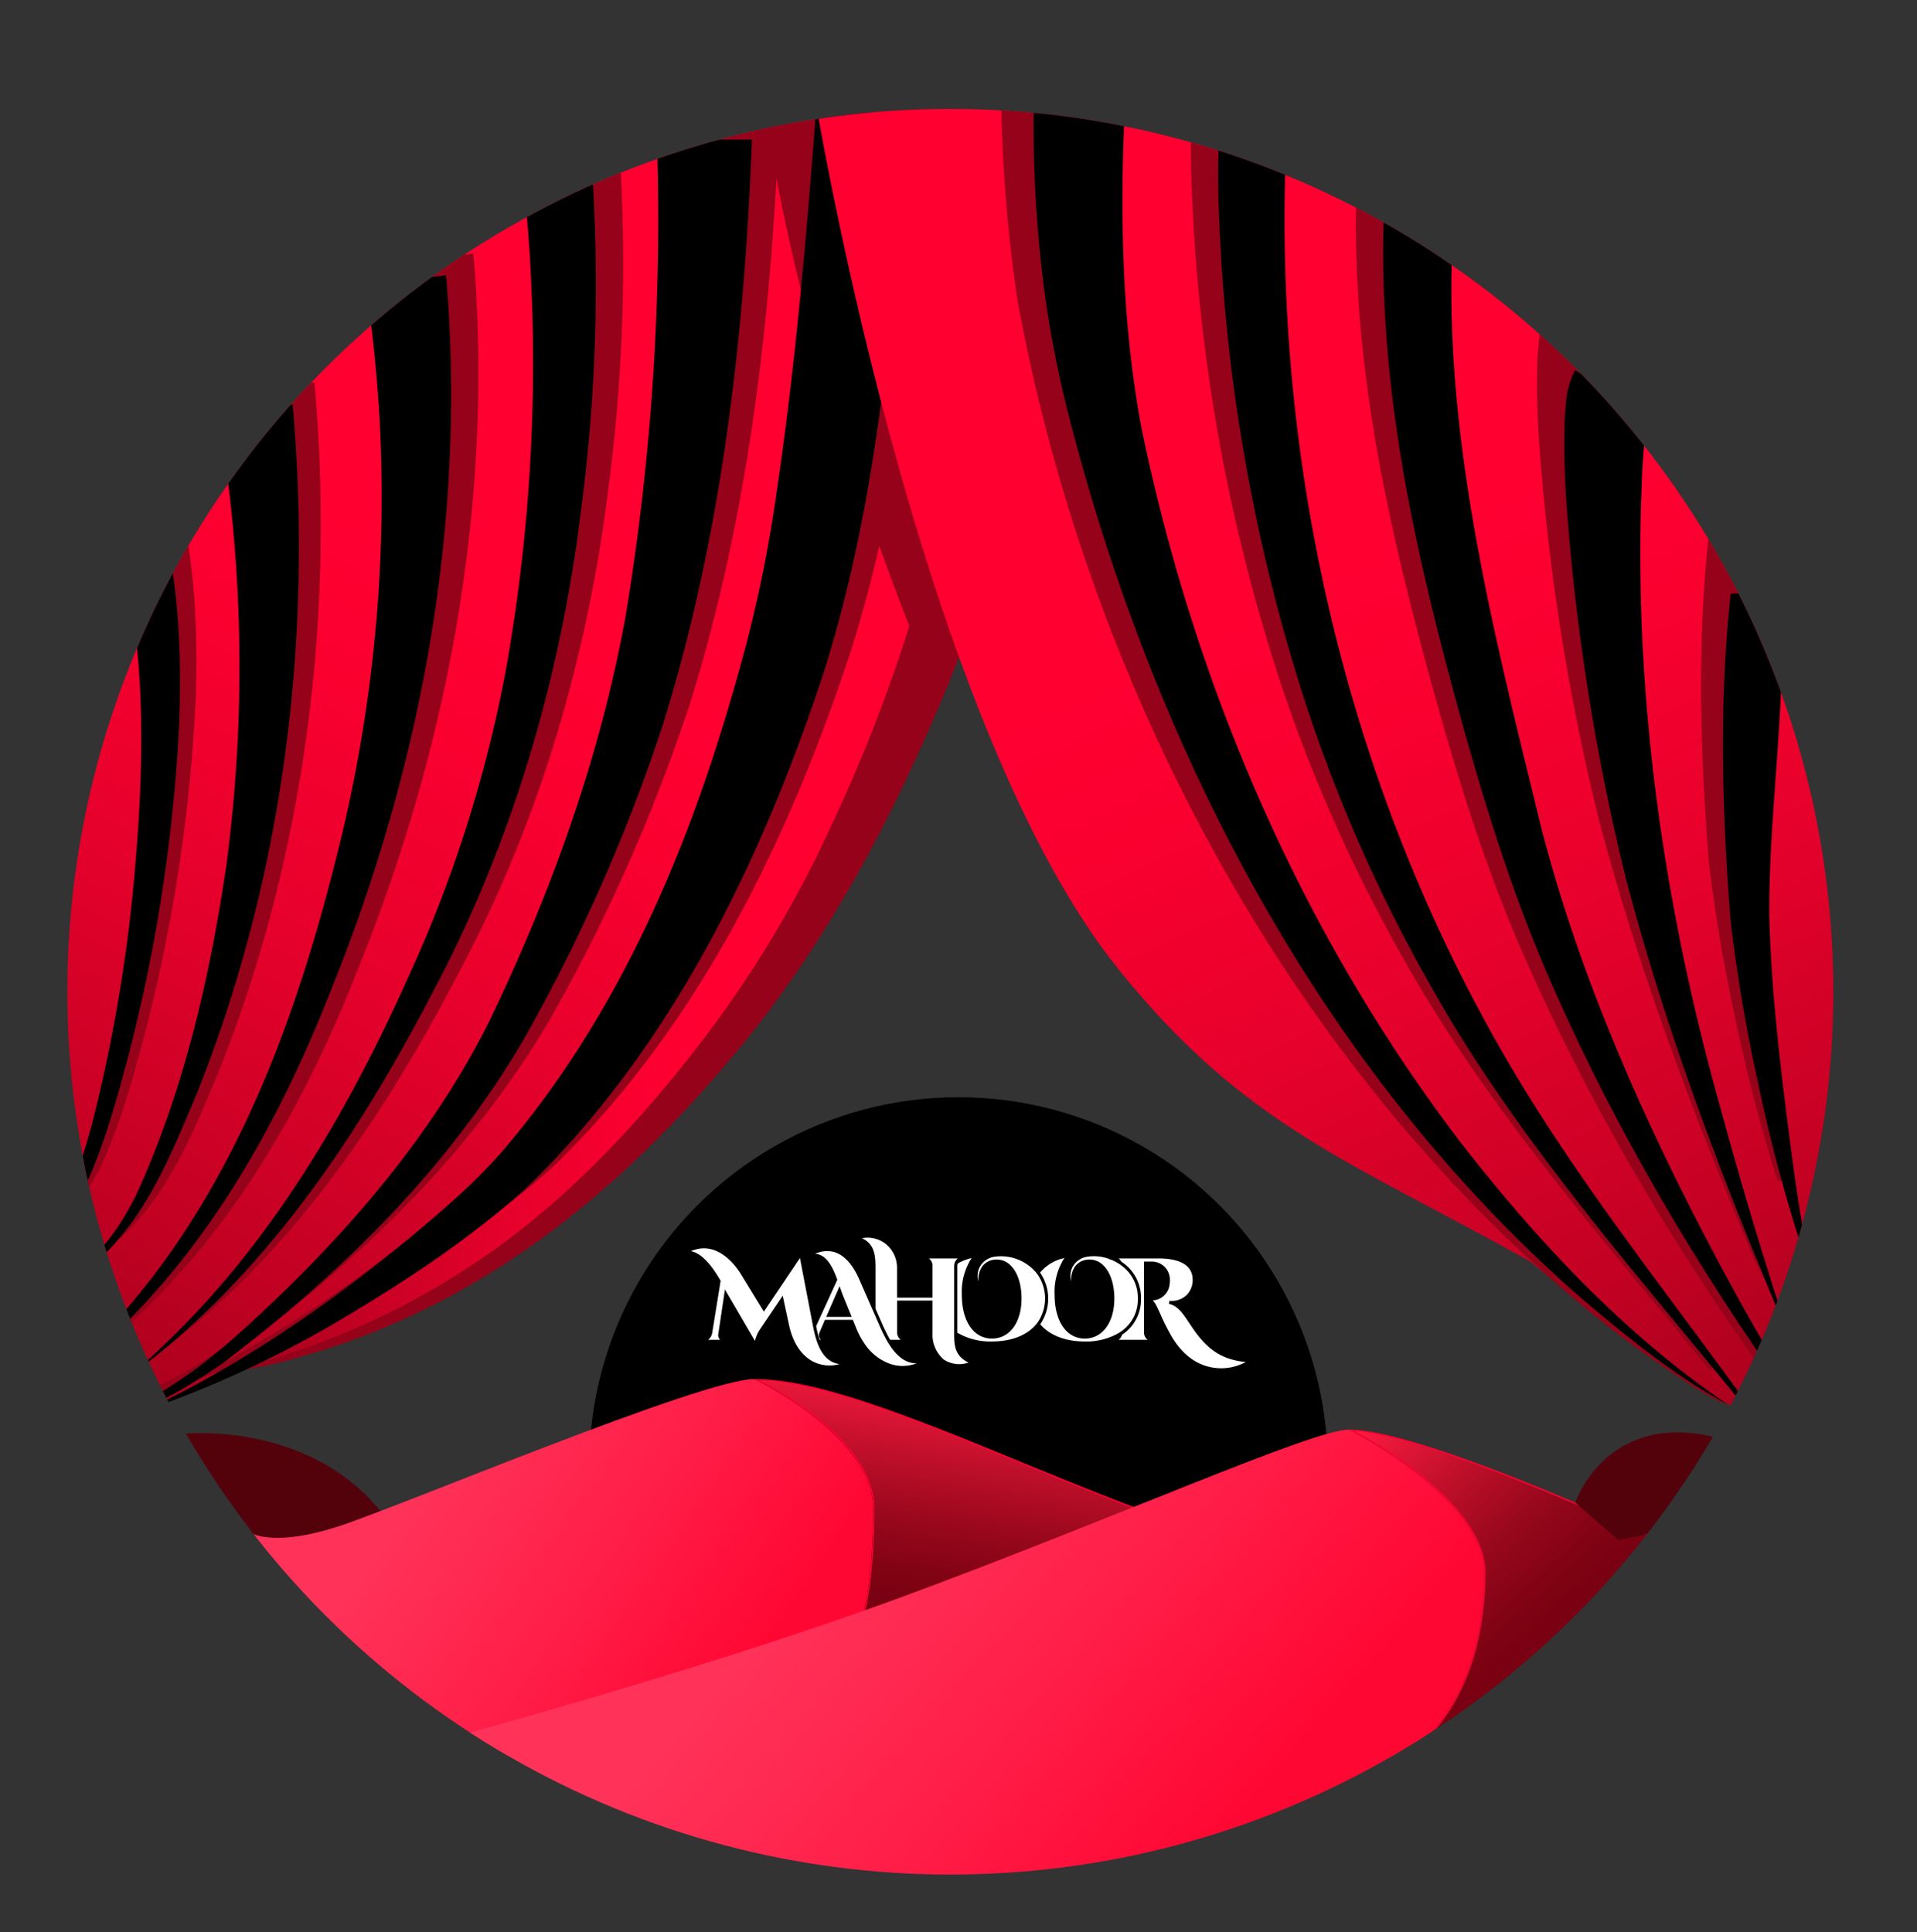 <svg id="Mahoor" xmlns="http://www.w3.org/2000/svg" xmlns:xlink="http://www.w3.org/1999/xlink" viewBox="0 0 350.853 353.724"><rect x="0" y="0" width="350.853" height="353.724" fill="#333333" stroke="none"/><defs><style>.cls-1{fill:none;}.cls-2{clip-path:url(#clip-path);}.cls-3{fill:#53020c;}.cls-4{fill:url(#linear-gradient);}.cls-5{fill:url(#linear-gradient-2);}.cls-6{fill:#ff0031;}.cls-7{fill:url(#linear-gradient-3);}.cls-8{fill:url(#linear-gradient-4);}.cls-9{fill:url(#linear-gradient-5);}.cls-10{fill:url(#linear-gradient-6);}.cls-11{fill:#950219;}.cls-12{fill:url(#linear-gradient-7);}.cls-13{fill:#fff;}</style><clipPath id="clip-path" transform="translate(-76.067 -38.332)"><circle id="mask_area" data-name="mask area" class="cls-1" cx="250" cy="219.876" r="161.604"/></clipPath><linearGradient id="linear-gradient" x1="155.498" y1="303.975" x2="223.195" y2="350.528" gradientUnits="userSpaceOnUse"><stop offset="0" stop-color="#ff335a"/><stop offset="0.397" stop-color="#ff214a"/><stop offset="0.856" stop-color="#ff0733"/></linearGradient><linearGradient id="linear-gradient-2" x1="252.083" y1="290.335" x2="246.312" y2="333.232" gradientUnits="userSpaceOnUse"><stop offset="0" stop-color="#ff1c41"/><stop offset="0.049" stop-color="#f61a3e"/><stop offset="0.356" stop-color="#c00f2b"/><stop offset="0.622" stop-color="#9a081d"/><stop offset="0.833" stop-color="#820314"/><stop offset="0.964" stop-color="#790111"/></linearGradient><linearGradient id="linear-gradient-3" x1="228.168" y1="319.63" x2="295.812" y2="379.026" gradientUnits="userSpaceOnUse"><stop offset="0" stop-color="#ff335a"/><stop offset="0.464" stop-color="#ff214a"/><stop offset="1" stop-color="#ff0733"/></linearGradient><linearGradient id="linear-gradient-4" x1="322.737" y1="300.047" x2="357.128" y2="337.825" gradientUnits="userSpaceOnUse"><stop offset="0.012" stop-color="#ff1c41"/><stop offset="0.065" stop-color="#f51a3e"/><stop offset="0.378" stop-color="#c00f2a"/><stop offset="0.649" stop-color="#99081d"/><stop offset="0.866" stop-color="#820314"/><stop offset="1" stop-color="#790111"/></linearGradient><linearGradient id="linear-gradient-5" x1="111.972" y1="186.361" x2="251.655" y2="186.361" gradientUnits="userSpaceOnUse"><stop offset="0" stop-color="#950219"/><stop offset="0.004" stop-color="#960219"/><stop offset="0.212" stop-color="#c30123"/><stop offset="0.398" stop-color="#e4012b"/><stop offset="0.552" stop-color="#f8002f"/><stop offset="0.657" stop-color="#ff0031"/></linearGradient><linearGradient id="linear-gradient-6" x1="72.104" y1="310.851" x2="207.561" y2="59.976" xlink:href="#linear-gradient-5"/><linearGradient id="linear-gradient-7" x1="411.727" y1="323.75" x2="283.135" y2="45.605" xlink:href="#linear-gradient-5"/></defs><g id="Logo"><g class="cls-2"><circle id="Sun" cx="175.423" cy="268.441" r="67.589"/><g id="Hill"><path id="h1" class="cls-3" d="M110.071,300.772s22.258-2.272,35.632,14.169-34.423,3.537-34.423,3.537Z" transform="translate(-76.067 -38.332)"/><path id="h2" class="cls-4" d="M235.84,314.367c0-13.21-21.7-23.6-21.7-23.6-9.6,0-65.189,23.476-76.358,27.055s-15.315,1.32-15.315,1.32l-5.968,1.095,44.623,41.891,73.919-26.169-.876-2.783S235.84,327.577,235.84,314.367Z" transform="translate(-76.067 -38.332)"/><g id="h3"><path class="cls-5" d="M234.287,333.141c.023,0,1.678-5.717,1.678-18.775,0-12.03-18.072-21.823-21.284-23.468,9.934.172,23.707,5.075,43.984,13.433,21.655,8.929,24.864,9.952,24.895,9.961l2.141,3.6-50.576,17.9Z" transform="translate(-76.067 -38.332)"/><path class="cls-6" d="M215.235,291.038c9.873.34,23.5,5.211,43.382,13.409,19.96,8.23,24.178,9.721,24.813,9.934l2.084,3.448-50.309,17.81-.776-2.466c.195-.716,1.661-6.52,1.661-18.806,0-11.747-16.55-21.1-20.855-23.329m-1.092-.269s21.7,10.388,21.7,23.6-1.672,18.811-1.672,18.811l.876,2.783,50.843-18-2.291-3.789s-2.983-.928-24.883-9.957-34.964-13.447-44.57-13.447Z" transform="translate(-76.067 -38.332)"/></g><path id="h4" class="cls-7" d="M336.785,356.825c6.59-6.708,10.756-16.533,10.924-30.342s-24.724-26.461-24.724-26.461c-6.643,0-43.261,16.4-81.468,30.5s-87.352,27.128-87.352,27.128,17.67,35.868,93.7,34.358c35.485-.7,66.908-13.641,90.564-28.156C335.54,362.58,333.284,360.387,336.785,356.825Z" transform="translate(-76.067 -38.332)"/><g id="h5"><path class="cls-8" d="M338.414,363.713c-1.927-.862-3.018-1.9-3.242-3.068-.213-1.111.36-2.367,1.7-3.733,7.115-7.241,10.8-17.478,10.96-30.427.154-12.676-20.9-24.492-24.326-26.329,13.638.478,53.535,18.95,53.941,19.139l.057.026.055-.029a9.68,9.68,0,0,1,3.768-1.081,2.3,2.3,0,0,1,1.926.795c.683.875.741,2.473.172,4.752C382.191,328.7,365.188,347.272,338.414,363.713Z" transform="translate(-76.067 -38.332)"/><path class="cls-6" d="M324.067,300.31c14.108.939,52.928,18.912,53.329,19.1l.114.053.11-.059a9.548,9.548,0,0,1,3.709-1.066,2.185,2.185,0,0,1,1.827.746c.659.844.709,2.407.149,4.646-1.23,4.921-18.189,23.431-44.9,39.843-1.85-.838-2.9-1.83-3.111-2.95-.2-1.068.357-2.286,1.669-3.621,7.138-7.265,10.838-17.532,11-30.514.151-12.408-19.225-23.65-23.892-26.176m-1.082-.288s24.892,12.652,24.724,26.461-4.334,23.634-10.924,30.342c-3.5,3.562-1.245,5.755,1.639,7.029,27.027-16.585,43.915-35.233,45.124-40.066,1.142-4.569-.405-5.7-2.219-5.7a9.752,9.752,0,0,0-3.827,1.095s-41.231-19.159-54.517-19.159Z" transform="translate(-76.067 -38.332)"/></g><path id="h6" class="cls-3" d="M364.379,313.384s5.537-16.605,25.226-12.058c-2.026,8.478-12.1,17.855-12.1,17.855l-5.232,1.067Z" transform="translate(-76.067 -38.332)"/></g><g id="Left-Curtain"><g id="Curtain"><path class="cls-9" d="M250.472,145.456s-13.925,48.085-41.286,82.531c-22.014,27.716-44.423,47.161-77.539,57.89-15.495,5.019-19.675,3.216-19.675,3.216C183.9,236.338,226.409,168.541,234.835,83.313l16.82,23.249v34.556Z" transform="translate(-76.067 -38.332)"/><path class="cls-10" d="M237.145,91.035c-26.544,141.529-84.794,181.9-130.9,203.985,0,0-27.486-20.243-30.135-97.04S182.7,58.272,182.7,58.272l46.235-3.743S239.662,40.353,237.145,91.035Z" transform="translate(-76.067 -38.332)"/></g><g id="Shadow"><g id="sh8"><path class="cls-11" d="M257.053,142.59a236.444,236.444,0,0,1-9.479,25.851c-9.4,22-20.952,43.37-36.259,61.858-21.26,25.8-46.783,46.816-79.386,56.141a82.186,82.186,0,0,1-13.222,2.931,18.2,18.2,0,0,1-6.779-.175l.088-.205a10.777,10.777,0,0,0,3.291.205c5.582-.4,10.967-2.149,16.236-3.945A140.418,140.418,0,0,0,161.5,270.529c16.842-10.907,30.739-25.63,42.914-41.459a206.142,206.142,0,0,0,23.843-39.7,291.249,291.249,0,0,0,17.2-46.478l.8-3.243,10.8,2.944Z" transform="translate(-76.067 -38.332)"/></g><g id="sh7"><path class="cls-11" d="M225.329,52.952a398.8,398.8,0,0,0,10.735,50.413c4.658,16.7,10.7,32.731,16.827,49.021l-9.287,3.428c-12.841-32.633-23.3-66.557-28.168-101.4l9.893-1.46Z" transform="translate(-76.067 -38.332)"/></g><g id="sh6"><path class="cls-11" d="M111.656,290.523c15.848-7.92,30.43-18.112,44.082-29.327,6.716-5.632,13.252-11.148,18.78-17.916,20.5-24.695,32.969-54.509,41.557-85.261a245.269,245.269,0,0,0,7.135-33.679c3.421-23,5.451-46.515,7.208-69.717l16.276.7c-.148,8.731-.851,18.3-1.525,27.01-2.382,25.53-5.706,51.358-13.613,75.9-11.39,34.334-27.9,68.29-54.31,93.711-10.161,9.1-21.5,16.618-33.161,23.56a194.785,194.785,0,0,1-32.23,15.5l-.2-.473Z" transform="translate(-76.067 -38.332)"/><path d="M106.656,294.523c15.848-7.92,30.43-18.112,44.082-29.327,6.716-5.632,13.252-11.148,18.78-17.916,20.5-24.695,32.969-54.509,41.557-85.261a245.269,245.269,0,0,0,7.135-33.679c3.421-23,5.451-46.515,7.208-69.717l16.276.7c-.148,8.731-.851,18.3-1.525,27.01-2.382,25.53-5.706,51.358-13.613,75.9-11.39,34.334-27.9,68.29-54.31,93.711-10.161,9.1-21.5,16.618-33.161,23.56a194.785,194.785,0,0,1-32.23,15.5l-.2-.473Z" transform="translate(-76.067 -38.332)"/></g><g id="sh5"><path class="cls-11" d="M218.69,59.893c-1.389,36.2-5.543,72.517-16.321,107.163A318.494,318.494,0,0,1,176.8,224.8c-13.729,23.458-33.357,42.736-54.868,59-9.257,6.373-21.707,13.889-33.208,9.769,13.767,4.046,28.979-8.573,38.5-17.335,17.2-15.829,32.825-33.895,43.328-54.822,11.375-23.6,20.374-48.587,25.03-74.356A445.981,445.981,0,0,0,201.3,59.893Z" transform="translate(-76.067 -38.332)"/><path d="M213.69,63.893c-1.389,36.2-5.543,72.517-16.321,107.163A318.494,318.494,0,0,1,171.8,228.8c-13.729,23.458-33.357,42.736-54.868,59-9.257,6.373-21.707,13.889-33.208,9.769,13.767,4.046,28.979-8.573,38.5-17.335,17.2-15.829,32.825-33.895,43.328-54.822,11.375-23.6,20.374-48.587,25.03-74.356A445.981,445.981,0,0,0,196.3,63.893Z" transform="translate(-76.067 -38.332)"/></g><g id="sh4"><path class="cls-11" d="M189.493,66.666a315.8,315.8,0,0,1-2.18,61.814c-3.836,30.563-12.66,60.52-27.183,87.736-11.717,22.522-25.811,44.3-44.752,61.418-3.764,3.41-7.759,6.536-11.759,9.63a159.78,159.78,0,0,0,21.139-21.6c12.638-15.672,22.442-33.4,30.68-51.7a241.413,241.413,0,0,0,18.2-56.9,320.208,320.208,0,0,0,3.979-81.769c-.166-1.725-.473-5.5-.725-7.232l12.6-1.392Z" transform="translate(-76.067 -38.332)"/><path d="M184.493,70.666a315.8,315.8,0,0,1-2.18,61.814c-3.836,30.563-12.66,60.52-27.183,87.736-11.717,22.522-25.811,44.3-44.752,61.418-3.764,3.41-7.759,6.536-11.759,9.63a159.78,159.78,0,0,0,21.139-21.6c12.638-15.672,22.442-33.4,30.68-51.7a241.413,241.413,0,0,0,18.2-56.9,320.208,320.208,0,0,0,3.979-81.769c-.166-1.725-.473-5.5-.725-7.232l12.6-1.392Z" transform="translate(-76.067 -38.332)"/></g><g id="sh3"><path class="cls-11" d="M162.709,84.746c3.828,44.879-4.489,90.189-21.416,131.69-6.522,16.552-14.723,32.59-25.545,46.755a134.553,134.553,0,0,1-18.136,19.448l-.758-.824a132.621,132.621,0,0,0,16.763-20.161c14.738-21.759,23.283-47.011,29.5-72.352a267.424,267.424,0,0,0,7.476-77.249c-.471-8.594-1.346-17.153-2.57-25.661l14.684-1.646Z" transform="translate(-76.067 -38.332)"/><path d="M157.709,88.746c3.828,44.879-4.489,90.189-21.416,131.69-6.522,16.552-14.723,32.59-25.545,46.755a134.553,134.553,0,0,1-18.136,19.448l-.758-.824a132.621,132.621,0,0,0,16.763-20.161c14.738-21.759,23.283-47.011,29.5-72.352a267.424,267.424,0,0,0,7.476-77.249c-.471-8.594-1.346-17.153-2.57-25.661l14.684-1.646Z" transform="translate(-76.067 -38.332)"/></g><g id="sh2"><path class="cls-11" d="M133.619,108.37c3.786,42.8-1.665,86.587-17.671,126.476-4.124,9.8-8.195,19.986-15.561,27.873a32.856,32.856,0,0,1-8.44,6.508l-.212-.37c5.939-3.753,10.15-9.544,13.233-15.747,8.713-18.984,13.484-39.769,16.516-60.315a275.818,275.818,0,0,0-1.5-82.658l13.631-1.767Z" transform="translate(-76.067 -38.332)"/><path d="M129.619,112.37c3.786,42.8-1.665,86.587-17.671,126.476-4.124,9.8-8.195,19.986-15.561,27.873a32.856,32.856,0,0,1-8.44,6.508l-.212-.37c5.939-3.753,10.15-9.544,13.233-15.747,8.713-18.984,13.484-39.769,16.516-60.315a275.818,275.818,0,0,0-1.5-82.658l13.631-1.767Z" transform="translate(-76.067 -38.332)"/></g><g id="sh1"><path class="cls-11" d="M110.04,135.324c1.946,10.446,2.177,20.831,1.842,31.1a300.554,300.554,0,0,1-9.129,60.424c-2.283,8.62-4.615,17.322-8.449,25.417a18.917,18.917,0,0,1-2.1,3.45l-1.613-1.3c2.516-3.985,3.818-9.131,5.159-13.728a287.611,287.611,0,0,0,7.762-44.427c1.819-19.565,2.522-40.014-1.926-59.088l8.456-1.845Z" transform="translate(-76.067 -38.332)"/><path d="M107.04,139.324c1.946,10.446,2.177,20.831,1.842,31.1a300.554,300.554,0,0,1-9.129,60.424c-2.283,8.62-4.615,17.322-8.449,25.417a18.917,18.917,0,0,1-2.1,3.45l-1.613-1.3c2.516-3.985,3.818-9.131,5.159-13.728a287.611,287.611,0,0,0,7.762-44.427c1.819-19.565,2.522-40.014-1.926-59.088l8.456-1.845Z" transform="translate(-76.067 -38.332)"/></g></g></g><g id="Right-Curtain"><path id="Curtain-2" data-name="Curtain" class="cls-12" d="M224.852,54.13s18.6,115.215,55.9,161.6c23.076,28.7,42.143,34.969,75.362,53.5,20.422,16.87,24.531,19.555,43.978,30.582,0,0,37.515-64.322,23.826-126.494S338.358,32.387,281.89,38.687,221.284,35.014,224.852,54.13Z" transform="translate(-76.067 -38.332)"/><g id="Shadow-2" data-name="Shadow"><g id="sh5-2"><path class="cls-11" d="M276,57.392c-.215,17.008.273,34.2,2.833,51.017,8.968,50.749,31.112,99.34,63.014,139.875,14.563,17.9,30.988,34.815,50.48,47.394-5.063-2.331-10.08-6-14.84-9.254-4.758-3.389-9.364-7-13.842-10.765C310.366,230.31,274.8,161.785,262.293,93.311A274.529,274.529,0,0,1,259.335,57.8l16.661-.4Z" transform="translate(-76.067 -38.332)"/></g><g id="sh5-2-2" data-name="sh5"><path d="M281.919,58.272c-.9,19.631-.538,39.108,3.074,58.442,9.711,47.084,29.194,92.444,58.451,130.815,13.984,17.947,29.8,34.968,48.717,47.826-9.908-5.307-19.15-12.948-27.817-20.377-47-41.549-76.9-99.537-92.468-159.782a201.738,201.738,0,0,1-4.413-21.77,234.838,234.838,0,0,1-2.21-35.154Z" transform="translate(-76.067 -38.332)"/></g><g id="sh4-2" data-name="sh4"><path class="cls-11" d="M306.39,61.556c-2.341,61.471,13.443,124.259,46.814,176.162,11.2,17.488,24.114,33.96,36.382,50.868l-.642.493c-19.773-24.272-40.835-48.042-56.215-75.615a281.516,281.516,0,0,1-24.843-58.237,329.967,329.967,0,0,1-13.824-86.211c-.041-2.777-.068-5.349.031-8.2l12.3.738Z" transform="translate(-76.067 -38.332)"/><path d="M311.39,66.556c-2.341,61.471,13.443,124.259,46.814,176.162,11.2,17.488,24.114,33.96,36.382,50.868l-.642.493c-19.773-24.272-40.835-48.042-56.215-75.615a281.516,281.516,0,0,1-24.843-58.237,329.967,329.967,0,0,1-13.824-86.211c-.041-2.777-.068-5.349.031-8.2l12.3.738Z" transform="translate(-76.067 -38.332)"/></g><g id="sh3-2" data-name="sh3"><path class="cls-11" d="M398.639,289.233c-16.643-23.477-31.455-48.325-43.1-74.7-7.868-17.56-13.449-36.2-18.488-54.757-7.6-28.187-13.669-56.758-12.74-86.408l12.793.646c-2.562,37.359,7.263,74.9,16.106,111.084,7.078,27.327,18.813,53.721,32.1,78.736q6.709,12.612,14.159,24.85l-.835.549Z" transform="translate(-76.067 -38.332)"/><path d="M403.639,294.233c-16.643-23.477-31.455-48.325-43.1-74.7-7.868-17.56-13.449-36.2-18.488-54.757-7.6-28.187-13.669-56.758-12.74-86.408l12.793.646c-2.562,37.359,7.263,74.9,16.106,111.084,7.078,27.327,18.813,53.721,32.1,78.736q6.709,12.612,14.159,24.85l-.835.549Z" transform="translate(-76.067 -38.332)"/></g><g id="sh2-2" data-name="sh2"><path class="cls-11" d="M372.9,102.9c.383-.771.24-.676.212-.57-1.554,5.958-1.488,12.391-1.751,18.635-.839,36.853,4.561,73.48,14.531,108.992,3.9,14.318,8.148,28.571,12.853,42.687-11.73-27.488-22.43-55.337-30.066-84.354a411.791,411.791,0,0,1-10.776-66.977,154.778,154.778,0,0,1-.443-17.627c.287-3.145.224-5.311,1.877-8.584l13.563,7.8Z" transform="translate(-76.067 -38.332)"/><path d="M377.9,113.9c.383-.771.24-.676.212-.57-1.554,5.958-1.488,12.391-1.751,18.635-.839,36.853,4.561,73.48,14.531,108.992,3.9,14.318,8.148,28.571,12.853,42.687-11.73-27.488-22.43-55.337-30.066-84.354a411.791,411.791,0,0,1-10.776-66.977,154.778,154.778,0,0,1-.443-17.627c.287-3.145.224-5.311,1.877-8.584l13.563,7.8Z" transform="translate(-76.067 -38.332)"/></g><g id="sh1-2" data-name="sh1"><path class="cls-11" d="M394.151,136c3.815.379,4.47.567,4.306.711,0,.274-.014,1.1-.019,1.39-.052,4.24-.131,8.774-.308,13-.469,14.717-2.37,29.691-2.239,44.3.415,14.707,2.292,29.574,4.221,44.193.648,4.923,1.4,9.829,2.3,14.708l-.966.259a294.132,294.132,0,0,1-7.609-29,296.407,296.407,0,0,1-5.042-29.752c-1.519-19.535-2.106-38.808-.136-58.238l.091-.935.045-.468c-.145-.166.527-.288,4.36-.22l1,.058Z" transform="translate(-76.067 -38.332)"/><path d="M398.151,147c3.815.379,4.47.567,4.306.711,0,.274-.014,1.1-.019,1.39-.052,4.24-.131,8.774-.308,13-.469,14.717-2.37,29.691-2.239,44.3.415,14.707,2.292,29.574,4.221,44.193.648,4.923,1.4,9.829,2.3,14.708l-.966.259a294.132,294.132,0,0,1-7.609-29,296.407,296.407,0,0,1-5.042-29.752c-1.519-19.535-2.106-38.808-.136-58.238l.091-.935.045-.468c-.145-.166.527-.288,4.36-.22l1,.058Z" transform="translate(-76.067 -38.332)"/></g></g></g><g id="LogoTpye"><path id="R" class="cls-13" d="M284.894,276.035a7.661,7.661,0,0,1-3.475,6.632,1.691,1.691,0,0,1-.606.922h5.293a1.688,1.688,0,0,1-.66-1.317v-13h1.266a3.3,3.3,0,0,1,3.466,3.19,4.728,4.728,0,0,1-.036.872l-.009.077a3.282,3.282,0,0,1-3.077,2.964,5.088,5.088,0,0,1,.819,1.3c.134.268.313.663.522,1.12a41.521,41.521,0,0,0,2.2,4.355c1.861,3.038,4.239,4.873,7.07,5.454a9.407,9.407,0,0,0,6.4-.952c-4.761-.441-7.288-2.722-9.58-6-.259-.373-.5-.741-.741-1.1-1.187-1.784-2.125-3.193-3.748-3.545l.091-.564a3.919,3.919,0,0,0,3.037-.942,3.818,3.818,0,0,0,1.221-2.895c0-3.232-3.391-3.911-6.236-3.911h-7.305a1.681,1.681,0,0,1,.475.573,8.56,8.56,0,0,1,.709.521A7.811,7.811,0,0,1,284.894,276.035Z" transform="translate(-76.067 -38.332)"/><path id="O" class="cls-13" d="M281.635,270.237c-.053-.044-.108-.083-.162-.125-.1-.078-.2-.155-.3-.228s-.228-.159-.344-.233a8.634,8.634,0,0,0-1.419-.73h-.183v-.071a7.957,7.957,0,0,0-4.191-.463,3.644,3.644,0,0,0-2.758,2.037,3.828,3.828,0,0,0-.176,2.5,4.345,4.345,0,0,1,.609-2.6,3.1,3.1,0,0,1,2.3-1.4,3.523,3.523,0,0,1,2.836.89c1.378,1.217,2.168,3.484,2.168,6.219,0,4.386-2.175,7.332-5.411,7.332-3.354,0-5.521-3.155-5.521-8.038a11.446,11.446,0,0,1,1.784-6.7,7.8,7.8,0,0,0-4.439,2.664,8.337,8.337,0,0,1,.024,9.461c1.688,1.975,4.549,3.148,8.13,3.148a11.826,11.826,0,0,0,6.316-1.592c.1-.062.2-.127.291-.192s.193-.136.286-.206a7.106,7.106,0,0,0,2.849-5.875A7.254,7.254,0,0,0,281.635,270.237Z" transform="translate(-76.067 -38.332)"/><path id="O-2" data-name="O" class="cls-13" d="M266.066,271.772c-.058-.085-.118-.166-.179-.247s-.123-.16-.186-.237a7.711,7.711,0,0,0-1.05-1.051,8.449,8.449,0,0,0-6.6-1.85,3.641,3.641,0,0,0-2.757,2.037,3.822,3.822,0,0,0-.177,2.5,4.345,4.345,0,0,1,.609-2.6,3.1,3.1,0,0,1,2.3-1.4,3.523,3.523,0,0,1,2.836.89c1.378,1.217,2.168,3.484,2.168,6.219,0,4.386-2.175,7.332-5.411,7.332-3.354,0-5.521-3.155-5.521-8.038a11.446,11.446,0,0,1,1.784-6.7,8.549,8.549,0,0,0-.92.262v.031h-.09a8.043,8.043,0,0,0-1.517.71,1.124,1.124,0,0,0-.082.382v12.279A11.894,11.894,0,0,0,257.6,283.9c3.619,0,6.453-1.156,8.11-3.146.063-.076.124-.152.184-.23s.125-.165.184-.25a7.76,7.76,0,0,0-.008-8.5Z" transform="translate(-76.067 -38.332)"/><path id="H" class="cls-13" d="M250.7,282.614c0-.095,0-.19,0-.285V270a1.827,1.827,0,0,1,.04-.308,1.752,1.752,0,0,1,.169-.466,1.69,1.69,0,0,1,.449-.53h-5.272a1.707,1.707,0,0,1,.656,1.28v5.9h-6.5V270.4a5.608,5.608,0,0,0-2.1-4.384A5.387,5.387,0,0,0,233.819,265c2.437,1.076,2.463,3.5,2.482,5.305v7.587l1.071,2.446a32.677,32.677,0,0,0,1.6,3.256h1.948a1.719,1.719,0,0,1-.669-1.315V276.41h6.491v5.919a5.98,5.98,0,0,0,2.064,4.874,5.157,5.157,0,0,0,4.53.548C250.821,286.562,250.705,284.578,250.7,282.614Z" transform="translate(-76.067 -38.332)"/><path id="A" class="cls-13" d="M243.732,287.881c-2.253,0-3.894-1.754-5.093-3.72-.058-.1-.115-.19-.171-.286s-.11-.191-.163-.286c-.6-1.071-1.077-2.159-1.456-3.026l-.547-1.25-.286-.653-.287-.655-2.423-5.533c-1.161-2.653-2.7-4.351-4.453-4.912a5.006,5.006,0,0,0-3.6.3c2.329.063,3.488,3.18,4.024,4.621l.041.111-3.876,8.486a20.222,20.222,0,0,0,.634,2.514h.224a1.114,1.114,0,0,1-.172-.2,1.266,1.266,0,0,1-.039-1.23l.961-2.233h5.109l.671,1.646a14.37,14.37,0,0,0,1.2,2.327c.058.089.117.177.176.265a9.486,9.486,0,0,0,4.721,3.808,7.045,7.045,0,0,0,4.9-.089Zm-16.447-8.49,2.45-5.621.241.69c.123.352.268.761.416,1.125l1.552,3.806Z" transform="translate(-76.067 -38.332)"/><path id="M" class="cls-13" d="M225.679,284.162c-.035-.094-.069-.19-.1-.286s-.064-.19-.095-.286c-.172-.535-.316-1.086-.438-1.635-.036-.157-.069-.314-.1-.47-.027-.135-.054-.269-.08-.4l-.014-.076-2.38-12.391-6.6,9.812-4.173-6.819c-.957-1.564-4.366-6.331-9.2-4.241,2.135.357,4.092,3.028,5.408,5.328l.05.088-1.548,9.573a1.9,1.9,0,0,1-.757,1.234h2.209a1.265,1.265,0,0,1-.35-.864l.006-.1,1.229-8.256,5.5,9.427a6.271,6.271,0,0,1,.913-2.114l4.157-6.17,1.151,5.333c.888,4.12,2.882,5.925,4.4,6.714a6.6,6.6,0,0,0,4.844.464C227.6,287.751,226.411,286.125,225.679,284.162Z" transform="translate(-76.067 -38.332)"/></g></g></g></svg>